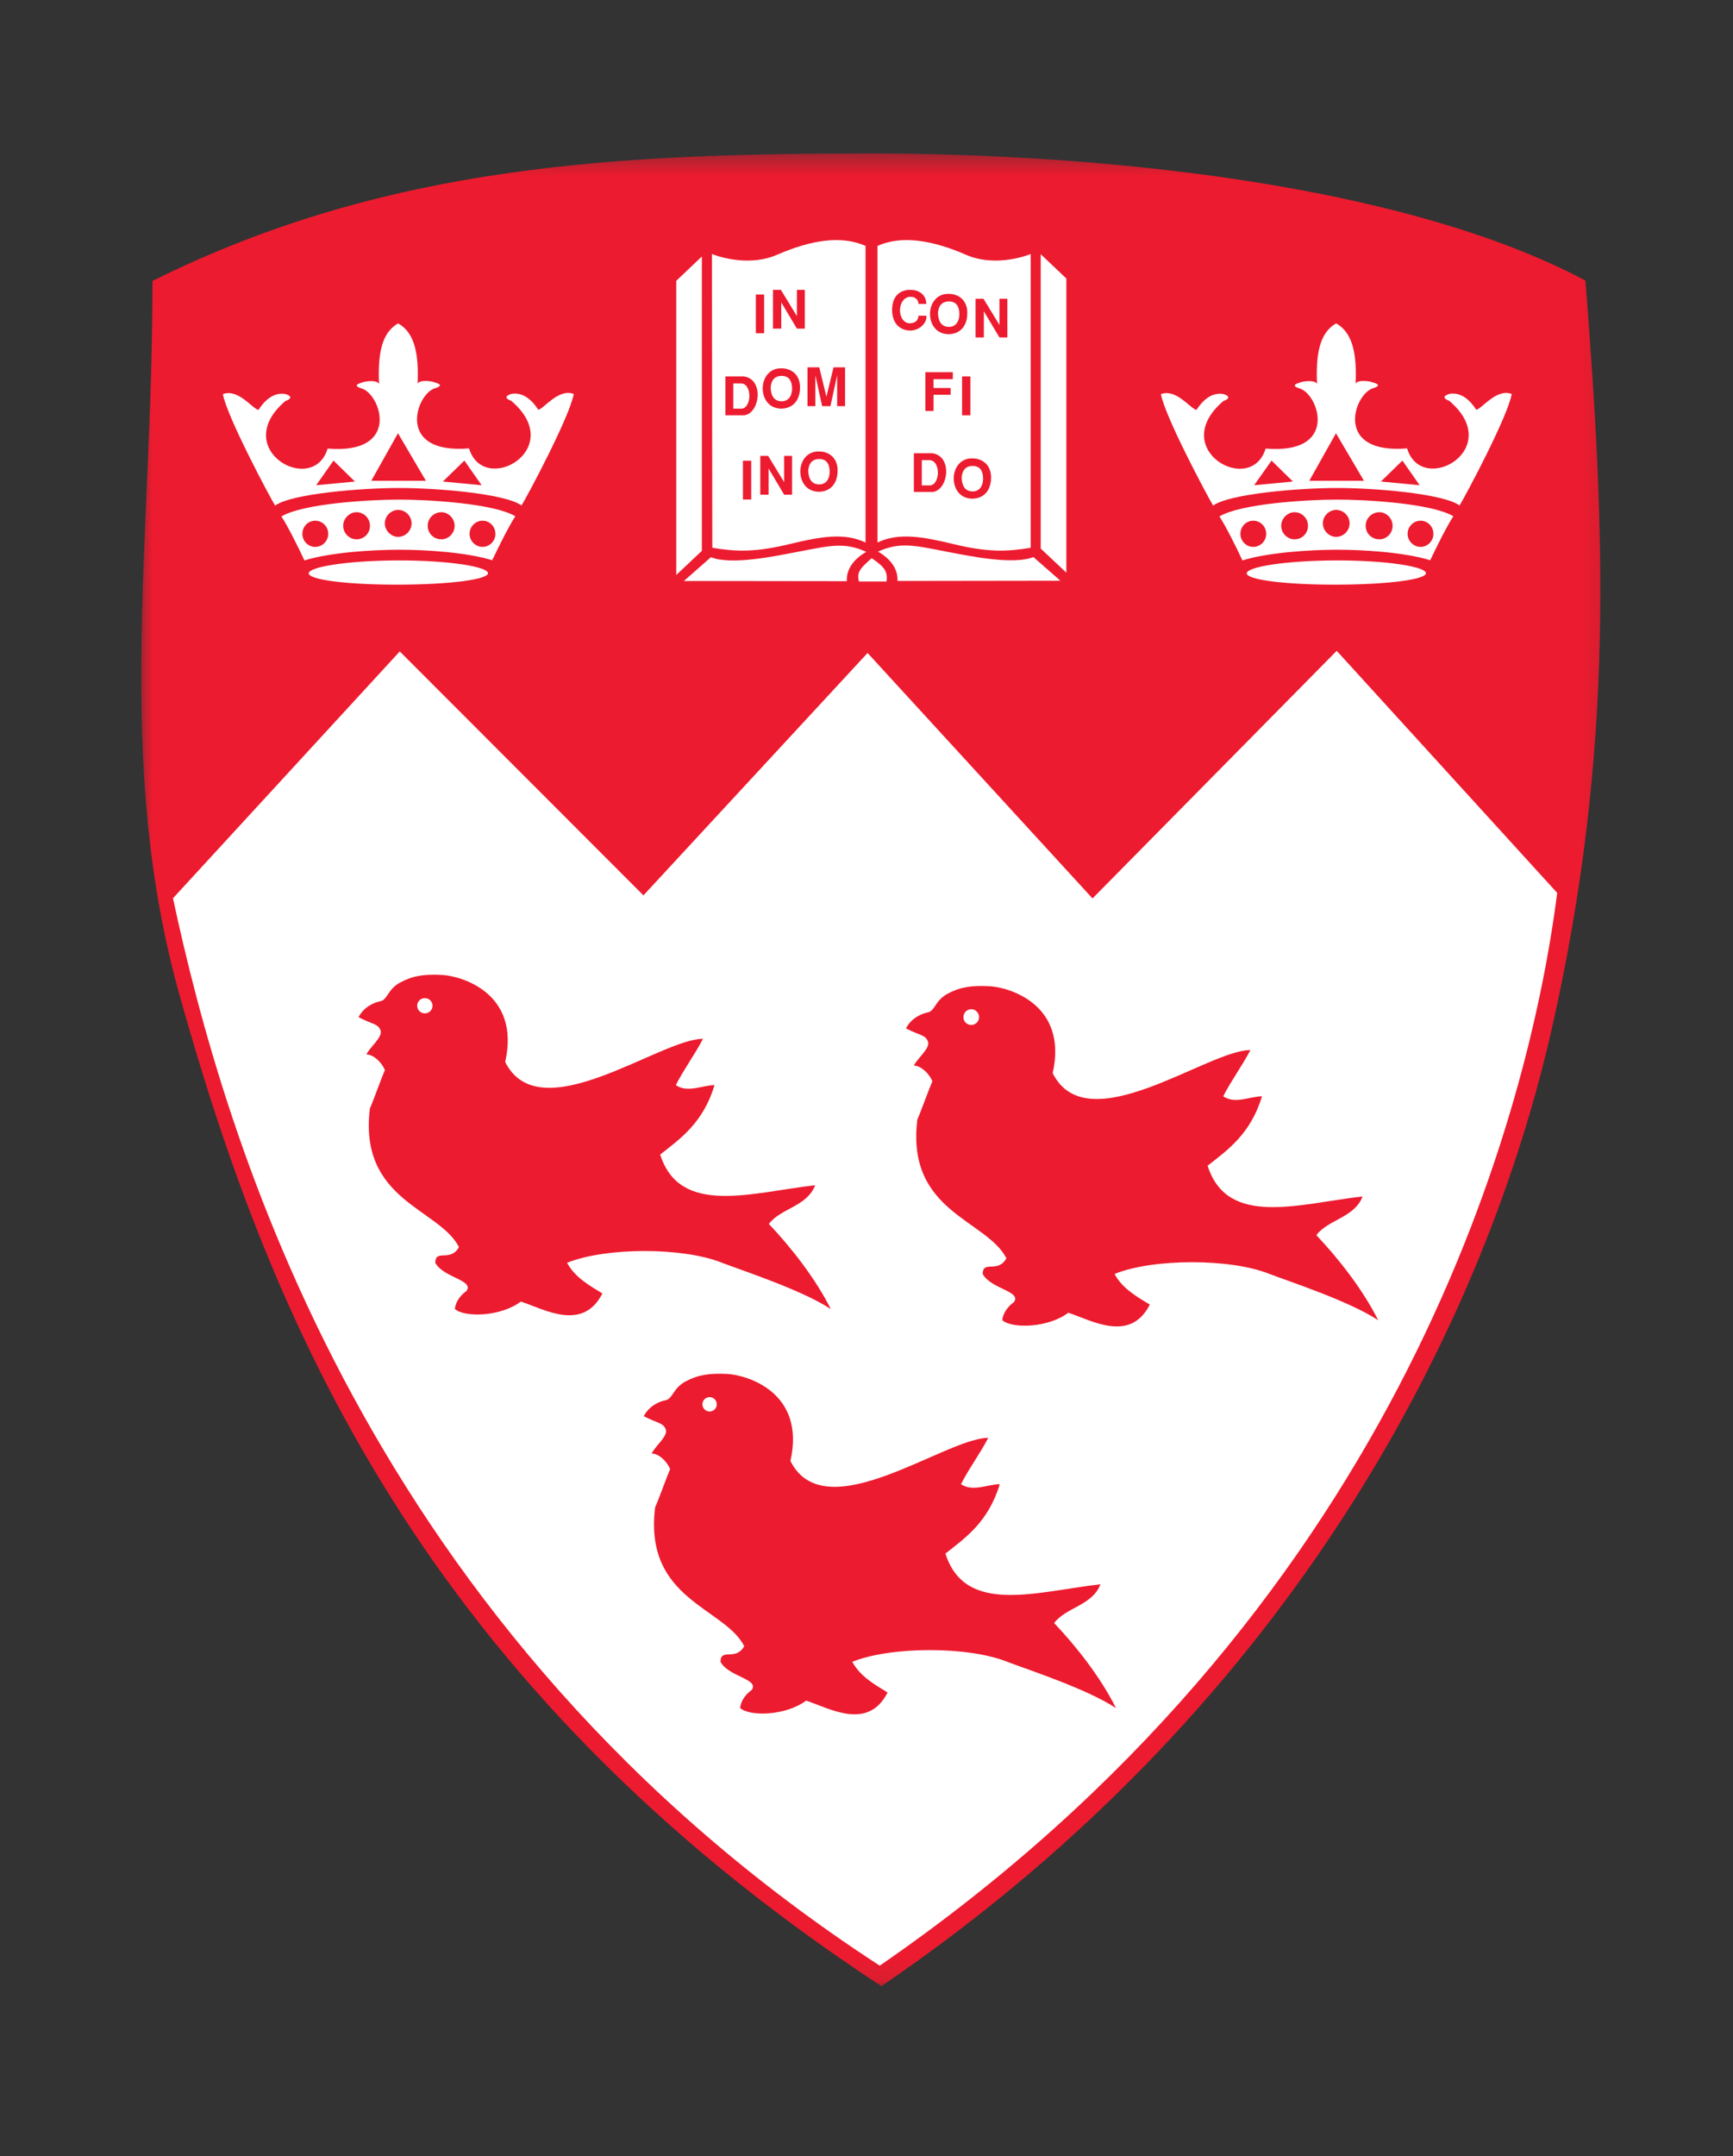 <svg width="74" height="92" viewBox="0 0 74 92" fill="none" xmlns="http://www.w3.org/2000/svg">
<rect x="0" y="0" width="74" height="92" fill="#333333" stroke="none"/>
<mask id="mask0_17_638" style="mask-type:luminance" maskUnits="userSpaceOnUse" x="5" y="6" width="64" height="79">
<path d="M5.862 84.9H68.862V6.42H5.862V84.9Z" fill="white"/>
</mask>
<g mask="url(#mask0_17_638)">
<path fill-rule="evenodd" clip-rule="evenodd" d="M100.774 24.567C100.357 18.924 98.599 20.637 94.296 18.924C90.826 18.254 90.534 15.746 93.962 15.622C100.148 16.08 103.24 16.164 108.382 15.37C110.723 15.746 111.726 16.708 112.602 18.964C116.909 28.077 123.177 41.745 127.484 50.857C128.235 52.489 128.654 52.822 129.616 50.731L142.322 18.254C143.743 15.496 145.289 14.828 149.721 15.246C157.369 15.37 159.25 15.16 163.012 14.744C166.272 14.87 166.064 17.376 162.846 18.254C157.913 18.296 155.321 19.967 154.569 23.645L155.28 60.932C156.074 66.49 158.959 66.658 164.141 67.997C166.481 69.041 165.98 70.671 163.973 71.216C153.148 69.961 149.385 70.042 138.643 71.09C135.55 71.382 135.341 68.707 138.685 67.997C142.657 67.119 143.661 66.406 144.537 64.317L143.743 28.37C143.619 26.949 142.739 26.949 142.196 28.622L127.024 66.532C125.602 69.751 124.975 69.751 123.429 67.245L105.498 28.412C104.954 27.073 104.286 27.493 104.202 28.328L104.37 62.603C104.87 66.574 107.63 66.826 113.229 68.581C114.819 69.083 114.903 70.419 113.606 71.255C102.655 70.335 100.9 70.335 90.742 71.632C89.154 71.632 88.402 69.29 90.868 68.957C96.261 67.413 97.723 67.329 98.517 64.233L100.774 24.567ZM162.469 52.07C164.098 35.685 177.685 31.838 184.662 31.796C192.941 32.048 195.573 34.765 195.655 37.524C195.739 40.283 193.777 41.745 191.644 41.159C187.089 39.991 187.966 35.181 181.907 34.807C175.049 35.81 170.912 43.501 172.084 52.696C173.251 61.893 182.156 68.749 193.025 63.147C195.655 62.561 195.866 64.735 193.735 66.239C173.755 78.53 161.633 61.015 162.469 52.07ZM200.044 41.956C201.884 22.267 214.509 14.031 232.271 12.569C250.998 12.695 253.673 13.95 253.422 24.399C253.545 28.161 251.04 29.038 249.284 24.774C247.276 20.93 245.603 18.715 240.842 16.75C224.705 13.114 212.755 23.48 212.042 41.118C210.914 65.99 238.751 73.262 244.519 63.983C245.732 61.559 245.732 55.121 245.564 49.814C244.562 46.303 241.216 46.637 237.957 46.508C234.445 46.76 233.192 42.789 237.915 42.831C242.472 42.831 251.25 43.249 262.535 42.206C265.879 42.332 266.131 45.382 262.034 45.843C260.279 46.176 256.556 46.134 256.056 49.059C255.636 64.191 259.148 65.654 247.737 69.793C233.192 73.22 217.517 71.632 208.655 63.063C204.686 59.553 199.71 51.486 200.044 41.956ZM272.565 46.218C272.358 43.962 272.067 42.206 269.474 41.453C267.636 41.285 266.754 39.614 269.39 38.61C274.656 36.896 275.409 36.604 279.463 33.342C280.718 32.677 282.178 33.216 281.47 35.475C281.177 37.188 281.221 37.984 281.093 39.823L281.137 62.897C281.344 66.658 284.269 67.287 286.15 68.036C288.03 68.791 288.197 71.006 285.983 71.048C277.79 69.916 275.993 69.793 268.096 71.382C265.459 71.423 264.874 69.419 268.133 68.246C271.397 67.077 272.484 66.532 272.648 63.731L272.565 46.218ZM296.265 63.647C296.057 65.738 295.096 67.119 291.167 68.204C288.074 69.209 288.45 70.839 291.584 70.964C300.028 69.751 302.663 69.961 310.229 70.797C313.195 70.755 312.692 68.833 310.852 67.955C306.424 66.239 305.712 66.197 304.835 61.812L304.499 17.502C304.499 14.952 305.462 11.982 302.744 12.653C297.687 14.66 297.269 14.828 292.671 16.414C290.247 17.46 291.167 18.631 292.921 19.215C295.386 20.219 295.596 21.724 295.722 23.522L296.265 63.647ZM322.264 63.899C322.054 65.99 321.094 67.371 317.166 68.455C314.071 69.459 314.448 71.09 317.585 71.216C326.028 70.003 328.659 70.21 336.225 71.048C339.192 71.006 338.693 69.083 336.853 68.204C332.421 66.49 331.711 66.448 330.834 62.061L330.499 17.752C330.499 15.202 331.46 12.234 328.744 12.905C323.686 14.91 323.268 15.078 318.67 16.666C316.246 17.711 317.166 18.882 318.921 19.467C321.388 20.47 321.596 21.973 321.721 23.77L322.264 63.899ZM277.08 13.324C279.67 13.324 281.845 15.454 281.845 18.086C281.845 20.721 279.67 22.895 277.08 22.895C274.489 22.895 272.358 20.721 272.358 18.086C272.358 15.454 274.489 13.324 277.08 13.324ZM7.679 42.505C4.863 32.482 6.511 23.207 6.511 11.987C16.542 7.002 26.476 6.55 37.24 6.55C46.549 6.55 59.75 7.751 67.701 11.973C68.516 22.548 68.985 31.857 66.268 43.873C63.554 55.89 55.652 72.486 37.636 84.75C17.975 71.863 11.548 56.285 7.679 42.505Z" fill="#ED1B2F"/>
</g>
<mask id="mask1_17_638" style="mask-type:luminance" maskUnits="userSpaceOnUse" x="3" y="4" width="68" height="84">
<path d="M3.702 87.425H70.302V4.625H3.702V87.425Z" fill="white"/>
</mask>
<g mask="url(#mask1_17_638)">
<path fill-rule="evenodd" clip-rule="evenodd" d="M17.071 27.796L7.386 38.329C9.557 48.43 15.59 69.594 37.565 83.875C59.34 68.886 65.177 48.346 66.493 38.1L57.078 27.771L46.651 38.336L37.046 27.862L27.475 38.206L17.071 27.796ZM14.24 19.654L13.5 20.705L15.155 20.547L14.24 19.654ZM16.994 18.487L18.186 20.515H15.854L16.994 18.487ZM13.461 22.219C13.766 22.219 14.016 22.465 14.016 22.782C14.016 23.084 13.766 23.336 13.461 23.336C13.157 23.336 12.912 23.084 12.912 22.782C12.912 22.465 13.157 22.219 13.461 22.219ZM15.22 21.856C15.373 21.856 15.52 21.917 15.628 22.025C15.737 22.133 15.798 22.28 15.798 22.433C15.798 22.768 15.54 23.013 15.22 23.013C14.933 23.013 14.654 22.768 14.654 22.433C14.654 22.117 14.933 21.856 15.22 21.856ZM17.002 21.758C17.312 21.758 17.574 22.015 17.574 22.331C17.574 22.648 17.312 22.908 17.002 22.908C16.703 22.908 16.433 22.648 16.433 22.331C16.433 22.015 16.703 21.758 17.002 21.758ZM17.009 24.947C14.817 24.952 13.182 24.738 13.182 24.465C13.182 24.193 14.804 23.919 17.009 23.913C19.216 23.912 20.837 24.188 20.837 24.458C20.837 24.728 19.202 24.943 17.009 24.947ZM20.607 22.219C20.304 22.219 20.051 22.465 20.051 22.782C20.051 23.084 20.304 23.336 20.607 23.336C20.908 23.336 21.154 23.084 21.154 22.782C21.154 22.465 20.908 22.219 20.607 22.219ZM18.849 21.856C18.525 21.856 18.263 22.117 18.263 22.433C18.263 22.768 18.525 23.013 18.849 23.013C19.142 23.013 19.412 22.768 19.412 22.433C19.412 22.117 19.142 21.856 18.849 21.856ZM19.83 19.654L20.566 20.705L18.911 20.547L19.83 19.654ZM17.008 23.457C18.151 23.453 19.939 23.569 21.017 23.906C21.282 23.346 21.751 22.408 22.006 22.029C21.083 21.478 18.25 21.313 17.011 21.319C15.771 21.32 12.937 21.485 12.016 22.037C12.27 22.415 12.741 23.355 12.999 23.913C14.079 23.576 15.865 23.46 17.008 23.457ZM17.008 20.823C18.576 20.817 21.562 21.055 22.269 21.568C22.517 21.172 24.326 17.783 24.5 16.811C23.848 16.565 23.248 17.422 22.986 17.486C22.524 16.772 22.07 16.772 21.849 16.804C21.461 16.919 21.668 17.05 21.824 17.099C24.26 19.158 20.654 21.2 20.029 19.133C16.928 19.389 17.733 16.894 18.532 16.581C19.058 16.425 18.631 16.343 18.466 16.286C18.268 16.245 17.883 16.217 17.833 16.383C17.883 15.156 17.733 14.209 17.001 13.799C16.266 14.211 16.133 15.166 16.185 16.392C16.133 16.227 15.752 16.251 15.553 16.293C15.391 16.35 14.962 16.432 15.485 16.59C16.287 16.902 17.091 19.397 13.989 19.141C13.363 21.207 9.762 19.165 12.192 17.107C12.351 17.06 12.561 16.926 12.176 16.81C11.943 16.779 11.501 16.779 11.034 17.493C10.77 17.429 10.169 16.572 9.516 16.818C9.697 17.791 11.506 21.179 11.747 21.573C12.457 21.062 15.44 20.824 17.008 20.823ZM54.295 19.654L53.553 20.705L55.208 20.547L54.295 19.654ZM57.047 18.487L58.241 20.515H55.907L57.047 18.487ZM53.515 22.219C53.819 22.219 54.068 22.465 54.068 22.782C54.068 23.084 53.819 23.336 53.515 23.336C53.211 23.336 52.966 23.084 52.966 22.782C52.966 22.465 53.211 22.219 53.515 22.219ZM55.274 21.856C55.427 21.856 55.574 21.917 55.682 22.025C55.791 22.133 55.852 22.28 55.852 22.433C55.852 22.768 55.594 23.013 55.274 23.013C54.985 23.013 54.708 22.768 54.708 22.433C54.708 22.117 54.985 21.856 55.274 21.856ZM57.056 21.758C57.366 21.758 57.628 22.015 57.628 22.331C57.628 22.648 57.366 22.908 57.056 22.908C56.755 22.908 56.486 22.648 56.486 22.331C56.486 22.015 56.755 21.758 57.056 21.758ZM57.065 24.947C54.87 24.952 53.236 24.738 53.236 24.465C53.236 24.193 54.858 23.919 57.065 23.913C59.269 23.912 60.889 24.188 60.889 24.458C60.889 24.728 59.256 24.943 57.065 24.947ZM60.661 22.219C60.36 22.219 60.105 22.465 60.105 22.782C60.105 23.084 60.36 23.336 60.661 23.336C60.96 23.336 61.207 23.084 61.207 22.782C61.207 22.465 60.96 22.219 60.661 22.219ZM58.903 21.856C58.577 21.856 58.315 22.117 58.315 22.433C58.315 22.768 58.577 23.013 58.903 23.013C59.196 23.013 59.465 22.768 59.465 22.433C59.465 22.117 59.196 21.856 58.903 21.856ZM59.884 19.654L60.62 20.705L58.965 20.547L59.884 19.654ZM57.061 23.457C58.203 23.453 59.993 23.569 61.071 23.906C61.334 23.346 61.803 22.408 62.06 22.029C61.137 21.478 58.304 21.313 57.065 21.319C55.824 21.32 52.991 21.485 52.07 22.037C52.322 22.415 52.795 23.355 53.053 23.913C54.133 23.576 55.919 23.46 57.061 23.457ZM57.062 20.823C58.629 20.817 61.613 21.055 62.324 21.568C62.571 21.172 64.38 17.783 64.552 16.811C63.902 16.565 63.302 17.422 63.037 17.486C62.578 16.772 62.124 16.772 61.903 16.804C61.515 16.919 61.722 17.05 61.878 17.099C64.314 19.158 60.71 21.2 60.084 19.133C56.981 19.389 57.789 16.894 58.587 16.581C59.112 16.425 58.684 16.343 58.52 16.286C58.322 16.245 57.936 16.217 57.885 16.383C57.936 15.156 57.789 14.209 57.055 13.799C56.32 14.211 56.187 15.166 56.237 16.392C56.187 16.227 55.805 16.251 55.606 16.293C55.445 16.35 55.016 16.432 55.538 16.59C56.341 16.902 57.142 19.397 54.043 19.141C53.416 21.207 49.816 19.165 52.245 17.107C52.405 17.06 52.616 16.926 52.228 16.81C51.997 16.779 51.556 16.779 51.087 17.493C50.824 17.429 50.223 16.572 49.571 16.818C49.75 17.791 51.562 21.179 51.801 21.573C52.513 21.062 55.494 20.824 57.062 20.823Z" fill="white"/>
<path fill-rule="evenodd" clip-rule="evenodd" d="M18.141 42.59C18.322 42.59 18.469 42.734 18.469 42.916C18.469 43.095 18.322 43.241 18.141 43.241C17.962 43.241 17.814 43.095 17.814 42.916C17.814 42.734 17.962 42.59 18.141 42.59ZM15.796 47.292C15.944 46.971 16.29 45.981 16.437 45.662C16.29 45.316 15.944 44.994 15.647 44.994C15.796 44.673 16.356 44.252 16.248 43.965C16.142 43.676 15.885 43.703 15.31 43.404C15.516 42.994 15.936 42.78 16.241 42.723C16.545 42.664 16.552 42.213 17.088 41.924C17.623 41.635 18.11 41.56 18.889 41.602C19.67 41.644 22.24 42.352 21.572 45.316C23.053 48.279 28.19 44.326 30.018 44.326C29.672 44.994 29.178 45.662 28.858 46.302C29.352 46.649 30.018 46.302 30.511 46.302C30.018 47.932 29.031 48.6 28.19 49.266C29.031 51.906 32.075 50.886 34.807 50.574C34.47 51.48 33.326 51.561 32.832 52.226C33.761 53.209 34.807 54.524 35.474 55.857C34.247 55.044 31.671 54.205 30.832 53.884C29.178 53.214 25.869 53.214 24.214 53.884C24.56 54.524 25.203 54.871 25.722 55.192C24.881 56.844 23.227 55.857 22.24 55.537C21.4 56.179 19.854 56.228 19.425 55.857C19.425 55.857 19.425 55.446 19.918 55.086C20.256 54.615 18.931 54.524 18.586 53.884C18.593 53.274 19.228 53.874 19.598 53.214C18.759 51.561 15.303 51.239 15.796 47.292ZM41.473 43.064C41.657 43.064 41.807 43.218 41.807 43.399C41.807 43.443 41.799 43.487 41.782 43.528C41.766 43.569 41.741 43.606 41.71 43.637C41.679 43.668 41.642 43.693 41.601 43.71C41.56 43.727 41.517 43.736 41.473 43.736C41.428 43.736 41.385 43.727 41.344 43.71C41.303 43.693 41.266 43.668 41.235 43.637C41.204 43.606 41.18 43.569 41.163 43.528C41.146 43.487 41.138 43.443 41.138 43.399C41.138 43.218 41.288 43.064 41.473 43.064ZM39.172 47.766C39.32 47.446 39.666 46.46 39.815 46.139C39.666 45.792 39.32 45.471 39.023 45.471C39.172 45.151 39.732 44.731 39.624 44.442C39.518 44.154 39.263 44.179 38.686 43.883C38.892 43.472 39.312 43.258 39.616 43.2C39.921 43.144 39.929 42.689 40.463 42.403C40.999 42.115 41.485 42.041 42.265 42.083C43.047 42.123 45.616 42.832 44.95 45.792C46.431 48.757 51.566 44.806 53.393 44.806C53.047 45.471 52.554 46.139 52.232 46.779C52.728 47.127 53.393 46.779 53.888 46.779C53.393 48.409 52.406 49.077 51.566 49.742C52.406 52.385 55.452 51.365 58.182 51.053C57.845 51.956 56.702 52.04 56.209 52.705C57.138 53.685 58.182 55.002 58.85 56.335C57.623 55.52 55.047 54.68 54.208 54.359C52.554 53.692 49.246 53.692 47.592 54.359C47.936 55.002 48.578 55.348 49.097 55.667C48.257 57.322 46.603 56.335 45.616 56.014C44.776 56.657 43.228 56.706 42.801 56.335C42.801 56.335 42.801 55.923 43.296 55.56C43.633 55.094 42.307 55.002 41.961 54.359C41.97 53.751 42.604 54.352 42.974 53.692C42.135 52.04 38.678 51.719 39.172 47.766ZM30.3 59.615C30.47 59.615 30.607 59.755 30.607 59.922C30.607 60.09 30.47 60.23 30.3 60.23C30.131 60.23 29.994 60.09 29.994 59.922C29.994 59.755 30.131 59.615 30.3 59.615ZM27.974 64.317C28.124 63.996 28.47 63.009 28.617 62.687C28.47 62.341 28.124 62.022 27.828 62.022C27.974 61.7 28.535 61.281 28.428 60.993C28.32 60.704 28.066 60.728 27.49 60.431C27.696 60.02 28.114 59.805 28.42 59.749C28.725 59.692 28.732 59.24 29.267 58.95C29.802 58.663 30.289 58.589 31.069 58.628C31.849 58.67 34.42 59.377 33.752 62.341C35.235 65.304 40.37 61.354 42.197 61.354C41.853 62.022 41.357 62.687 41.036 63.33C41.531 63.674 42.197 63.33 42.691 63.33C42.197 64.96 41.21 65.625 40.37 66.291C41.21 68.935 44.254 67.913 46.988 67.602C46.649 68.507 45.506 68.588 45.012 69.256C45.942 70.235 46.988 71.552 47.653 72.885C46.428 72.07 43.851 71.23 43.011 70.91C41.357 70.243 38.048 70.243 36.393 70.91C36.74 71.552 37.382 71.897 37.901 72.218C37.061 73.873 35.406 72.885 34.42 72.565C33.578 73.206 32.032 73.255 31.605 72.885C31.605 72.885 31.605 72.474 32.098 72.111C32.436 71.641 31.111 71.552 30.765 70.91C30.774 70.299 31.408 70.9 31.778 70.243C30.939 68.588 27.482 68.267 27.974 64.317Z" fill="#ED1B2F"/>
<path fill-rule="evenodd" clip-rule="evenodd" d="M30.399 10.839C30.399 10.839 31.856 11.447 33.181 10.871C34.622 10.245 35.92 10.031 36.959 10.492V23.15C36.062 22.722 35.073 22.887 33.675 23.225C32.275 23.562 31.452 23.547 30.416 23.374L30.399 10.839ZM29.97 10.945L28.877 11.982V24.534L29.97 23.505V10.945ZM29.204 24.79L30.357 23.775C31.214 24.124 33.063 23.736 33.946 23.569C35.419 23.291 36.021 23.108 36.99 23.547C36.463 23.852 36.134 24.278 36.16 24.799L29.204 24.79ZM45.28 24.78L44.127 23.769C43.27 24.114 41.419 23.729 40.538 23.562C39.065 23.281 38.464 23.101 37.492 23.537C38.02 23.842 38.349 24.271 38.324 24.79L45.28 24.78ZM44.439 10.846L45.534 11.884V24.436L44.439 23.407V10.846ZM44.011 10.839C44.011 10.839 42.571 11.447 41.247 10.871C39.806 10.245 38.505 10.031 37.469 10.492V23.15C38.365 22.722 39.352 22.887 40.752 23.225C42.15 23.562 42.975 23.547 44.011 23.374V10.839ZM37.221 23.817C36.752 24.238 36.573 24.394 36.678 24.813H37.857C37.913 24.352 37.739 24.173 37.221 23.817Z" fill="white"/>
<path fill-rule="evenodd" clip-rule="evenodd" d="M34.514 20.064C34.514 20.369 34.62 20.671 34.983 20.671C35.27 20.671 35.426 20.443 35.426 20.136C35.426 19.957 35.393 19.586 34.983 19.586C34.801 19.586 34.554 19.652 34.514 20.064ZM34.176 20.187C34.142 19.726 34.431 19.242 34.983 19.265C35.41 19.265 35.806 19.561 35.764 20.154C35.747 20.531 35.55 20.97 34.966 20.985C34.372 20.97 34.193 20.489 34.176 20.187ZM32.464 21.108V19.454H32.801L33.484 20.573V19.454H33.822V21.108H33.484L32.818 19.989V21.108H32.464ZM31.723 19.66H32.077V21.313H31.723V19.66ZM34.48 17.33V15.675H34.983L35.288 16.928L35.592 15.675H36.085V17.33H35.747V16.012L35.46 17.33H35.105L34.817 16.012V17.33H34.48ZM32.909 16.517C32.909 16.82 33.015 17.123 33.378 17.123C33.665 17.123 33.822 16.895 33.822 16.591C33.822 16.409 33.788 16.039 33.378 16.039C33.196 16.039 32.95 16.104 32.909 16.517ZM32.57 16.64C32.539 16.179 32.826 15.695 33.378 15.717C33.806 15.717 34.2 16.012 34.159 16.606C34.142 16.984 33.945 17.421 33.36 17.438C32.767 17.421 32.587 16.944 32.57 16.64ZM31.311 17.438H31.649C32.101 17.438 32.135 16.36 31.633 16.36H31.311V17.438ZM31.78 17.72H30.974V16.061H31.755C32.636 16.169 32.455 17.636 31.78 17.72ZM33.008 14.023V12.368H33.344L34.028 13.488V12.368H34.365V14.023H34.028L33.36 12.901V14.023H33.008ZM32.275 12.566H32.629V14.219H32.275V12.566ZM41.064 20.359C41.064 20.664 41.17 20.97 41.533 20.97C41.82 20.97 41.978 20.736 41.978 20.433C41.978 20.253 41.945 19.881 41.533 19.881C41.353 19.881 41.105 19.95 41.064 20.359ZM40.727 20.482C40.694 20.021 40.981 19.536 41.533 19.561C41.962 19.561 42.355 19.856 42.316 20.45C42.299 20.829 42.1 21.265 41.516 21.28C40.924 21.265 40.743 20.788 40.727 20.482ZM39.361 20.713H39.697C40.151 20.713 40.183 19.635 39.682 19.635H39.361V20.713ZM39.831 20.992H39.023V19.34H39.805C40.686 19.447 40.504 20.911 39.831 20.992ZM41.081 16.061H41.435V17.72H41.081V16.061ZM39.515 17.537V15.881H40.686V16.179H39.863V16.556H40.594V16.844H39.863V17.537H39.515ZM41.657 14.399V12.747H41.994L42.677 13.864V12.747H43.015V14.399H42.677L42.011 13.283V14.399H41.657ZM40.052 13.338C40.052 13.643 40.158 13.948 40.522 13.948C40.809 13.948 40.965 13.716 40.965 13.414C40.965 13.232 40.932 12.862 40.522 12.862C40.339 12.862 40.094 12.929 40.052 13.338ZM39.714 13.463C39.682 13.003 39.969 12.515 40.522 12.54C40.949 12.54 41.343 12.835 41.302 13.432C41.287 13.809 41.088 14.247 40.504 14.261C39.912 14.247 39.731 13.766 39.714 13.463ZM38.094 13.182C38.109 12.663 38.398 12.368 38.867 12.368C39.279 12.368 39.542 12.599 39.557 12.968H39.22C39.22 12.845 39.129 12.663 38.883 12.663C38.629 12.663 38.43 12.901 38.43 13.257C38.43 13.51 38.579 13.793 38.842 13.793C39.023 13.793 39.205 13.725 39.22 13.471H39.557C39.599 13.758 39.279 14.104 38.867 14.104C38.43 14.104 38.076 13.793 38.094 13.182Z" fill="#ED1B2F"/>
</g>
</svg>
